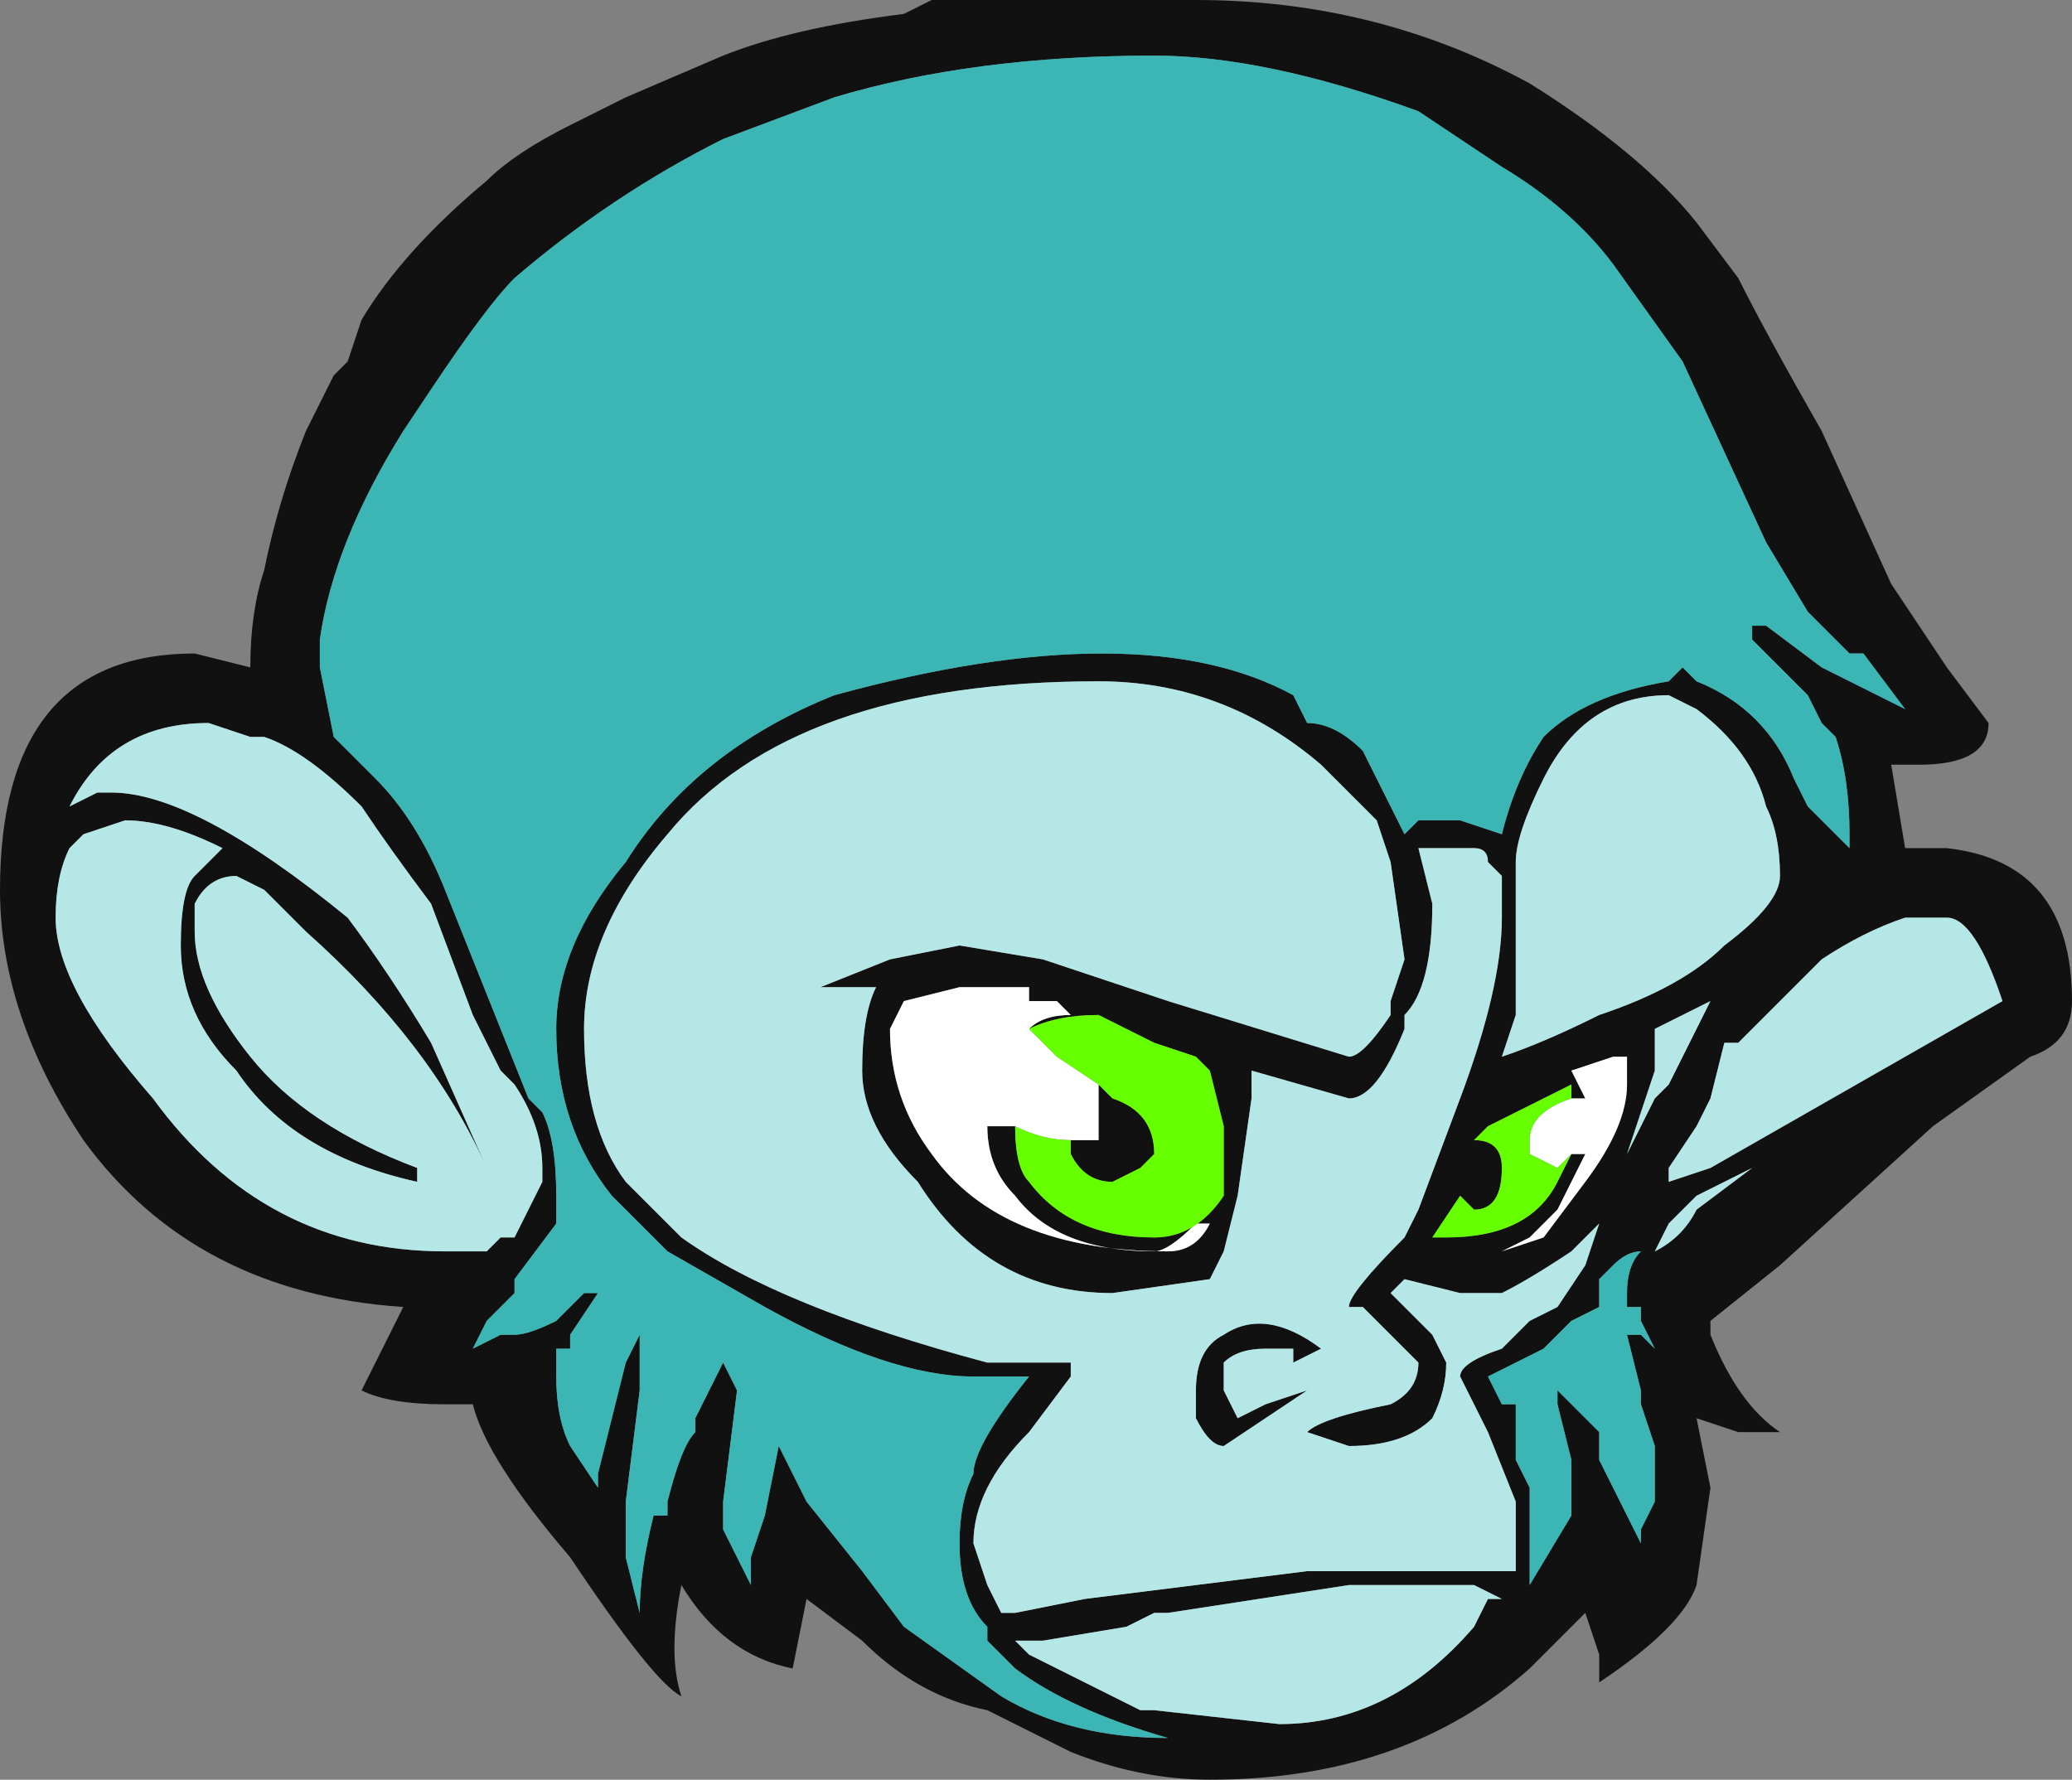 <?xml version="1.0" encoding="UTF-8" standalone="no"?>
<svg xmlns:ffdec="https://www.free-decompiler.com/flash" xmlns:xlink="http://www.w3.org/1999/xlink" ffdec:objectType="frame" height="44.8px" width="52.15px" xmlns="http://www.w3.org/2000/svg">
  <rect width="100%" height="100%" fill="#808080" stroke="none"/>
  <g transform="matrix(1.0, 0.0, 0.0, 1.0, -1.4, -4.55)">
    <use ffdec:characterId="345" height="6.4" transform="matrix(7.0, 0.0, 0.0, 7.0, 1.4, 4.55)" width="7.45" xlink:href="#shape0"/>
  </g>
  <defs>
    <g id="shape0" transform="matrix(1.0, 0.0, 0.0, 1.0, -0.2, -0.65)">
      <path d="M6.45 1.65 Q6.55 1.85 6.75 2.2 L7.0 2.75 7.2 3.05 7.35 3.25 Q7.35 3.4 7.1 3.4 L7.0 3.4 7.05 3.7 7.2 3.7 Q7.65 3.75 7.65 4.25 7.65 4.4 7.5 4.45 L7.15 4.7 6.6 5.2 6.35 5.4 6.35 5.45 Q6.45 5.7 6.6 5.8 L6.45 5.8 6.3 5.75 6.35 6.0 6.3 6.35 Q6.25 6.5 5.95 6.7 5.95 6.65 5.95 6.6 L5.9 6.45 5.7 6.65 Q5.25 7.05 4.55 7.05 4.3 7.05 4.05 6.95 L3.75 6.8 Q3.5 6.75 3.3 6.55 L3.1 6.4 3.05 6.65 Q2.8 6.6 2.65 6.35 2.6 6.6 2.65 6.75 2.55 6.7 2.25 6.25 1.95 5.9 1.9 5.7 L1.8 5.7 Q1.6 5.7 1.5 5.65 L1.65 5.35 Q0.9 5.3 0.5 4.75 0.2 4.3 0.2 3.85 0.2 3.0 0.9 3.0 L1.1 3.05 Q1.1 2.85 1.15 2.7 1.2 2.45 1.3 2.2 L1.4 2.0 1.45 1.95 1.5 1.8 Q1.65 1.55 1.95 1.3 2.05 1.2 2.25 1.1 L2.45 1.0 2.8 0.85 Q3.05 0.75 3.45 0.7 L3.55 0.65 4.5 0.65 Q5.15 0.65 5.7 0.95 6.1 1.2 6.3 1.45 L6.45 1.65 M6.15 3.05 L6.2 3.1 6.25 3.05 6.3 3.1 Q6.55 3.2 6.65 3.45 L6.7 3.55 6.85 3.7 6.85 3.65 Q6.85 3.45 6.8 3.3 L6.75 3.25 6.7 3.15 6.5 2.95 6.5 2.9 6.55 2.9 6.75 3.05 7.05 3.2 6.9 3.0 6.85 3.0 6.7 2.85 6.55 2.6 6.25 1.95 6.0 1.6 Q5.85 1.4 5.6 1.25 5.45 1.15 5.3 1.05 4.75 0.85 4.35 0.85 3.7 0.85 3.2 1.0 L2.8 1.15 Q2.4 1.35 2.05 1.65 1.95 1.75 1.75 2.05 L1.65 2.2 Q1.4 2.6 1.35 2.95 L1.35 3.05 1.4 3.3 1.55 3.45 Q1.7 3.6 1.8 3.85 L2.1 4.6 2.15 4.65 Q2.2 4.75 2.2 4.95 L2.2 5.05 2.05 5.25 2.05 5.3 1.95 5.4 1.9 5.5 2.0 5.45 2.05 5.45 Q2.1 5.45 2.2 5.4 L2.3 5.3 2.35 5.3 2.25 5.45 2.25 5.5 2.2 5.5 2.2 5.6 Q2.2 5.75 2.25 5.85 L2.35 6.0 2.35 5.95 2.45 5.55 2.5 5.45 2.5 5.65 2.45 6.05 2.45 6.25 2.5 6.45 Q2.5 6.3 2.55 6.1 L2.6 6.1 2.6 6.05 Q2.65 5.85 2.7 5.8 L2.7 5.75 2.8 5.55 2.85 5.65 2.8 6.05 2.8 6.15 2.9 6.35 2.9 6.25 2.95 6.1 3.0 5.85 3.1 6.05 3.3 6.3 3.45 6.5 3.8 6.75 Q4.05 6.9 4.4 6.9 4.05 6.8 3.85 6.65 L3.75 6.55 3.75 6.5 Q3.65 6.4 3.65 6.2 3.65 6.05 3.7 5.95 3.7 5.85 3.9 5.6 L3.7 5.6 Q3.4 5.6 2.95 5.35 L2.6 5.15 2.4 4.95 Q2.2 4.7 2.2 4.35 2.2 4.05 2.45 3.75 2.7 3.35 3.2 3.15 4.3 2.85 4.85 3.15 L4.9 3.25 Q5.0 3.25 5.1 3.35 L5.25 3.65 5.3 3.6 5.45 3.6 5.6 3.65 Q5.65 3.45 5.75 3.3 5.9 3.15 6.2 3.1 L6.15 3.05 M6.2 3.15 Q5.9 3.15 5.75 3.45 5.65 3.65 5.65 3.75 L5.65 4.3 5.6 4.45 Q5.75 4.4 5.95 4.3 6.25 4.2 6.4 4.05 6.6 3.9 6.6 3.8 6.6 3.65 6.55 3.55 6.5 3.35 6.3 3.2 L6.2 3.15 M7.05 3.95 Q6.9 4.0 6.75 4.1 L6.45 4.4 6.4 4.4 6.35 4.6 6.3 4.7 6.2 4.85 6.2 4.9 6.35 4.85 7.4 4.25 Q7.3 3.95 7.2 3.95 L7.05 3.95 M6.15 4.35 L6.15 4.5 6.05 4.8 6.15 4.6 6.2 4.55 6.35 4.25 6.15 4.35 M5.85 4.8 L5.9 4.8 5.8 5.0 5.7 5.1 5.6 5.15 5.75 5.1 5.9 4.9 Q6.05 4.7 6.05 4.55 L6.05 4.45 6.0 4.45 5.85 4.5 5.9 4.6 5.85 4.6 5.85 4.55 5.55 4.7 5.5 4.75 Q5.6 4.75 5.6 4.85 5.6 5.0 5.5 5.0 L5.45 4.95 5.35 5.1 5.4 5.1 Q5.7 5.1 5.8 4.9 L5.85 4.8 M5.95 5.05 L5.85 5.15 Q5.7 5.25 5.6 5.3 L5.45 5.3 5.25 5.25 5.2 5.3 5.35 5.45 5.4 5.55 Q5.4 5.65 5.35 5.75 5.25 5.85 5.05 5.85 L4.9 5.8 Q4.95 5.75 5.2 5.7 5.3 5.65 5.3 5.55 L5.1 5.35 5.05 5.35 Q5.05 5.3 5.25 5.1 L5.3 5.0 5.45 4.6 Q5.6 4.2 5.6 3.95 L5.6 3.8 5.55 3.75 Q5.55 3.7 5.5 3.7 L5.3 3.7 5.35 3.9 Q5.35 4.2 5.25 4.3 L5.25 4.35 Q5.15 4.6 5.05 4.6 L4.7 4.5 4.7 4.6 4.65 4.95 4.6 5.15 4.55 5.25 4.2 5.3 Q3.75 5.3 3.5 4.9 3.3 4.7 3.3 4.5 3.3 4.3 3.35 4.2 L3.15 4.2 3.4 4.1 3.65 4.05 3.95 4.1 4.4 4.25 5.05 4.45 Q5.1 4.45 5.2 4.3 L5.2 4.25 5.25 4.1 5.2 3.75 5.15 3.6 4.95 3.4 Q4.6 3.1 4.15 3.1 3.05 3.1 2.6 3.65 2.3 4.0 2.3 4.35 2.3 4.7 2.45 4.9 L2.65 5.1 Q3.0 5.35 3.75 5.55 L4.05 5.55 4.05 5.6 3.9 5.8 Q3.7 6.0 3.7 6.2 L3.75 6.35 3.8 6.45 3.85 6.45 4.1 6.4 4.9 6.3 5.65 6.3 5.65 6.05 5.55 5.8 5.45 5.6 Q5.45 5.55 5.6 5.5 L5.7 5.4 5.8 5.35 5.9 5.2 5.95 5.05 M6.05 5.3 Q6.05 5.2 6.1 5.15 6.05 5.15 6.0 5.2 L5.95 5.25 5.95 5.35 5.85 5.4 5.75 5.5 5.55 5.6 5.6 5.7 5.65 5.7 5.65 5.9 5.7 6.0 5.7 6.35 5.85 6.1 5.85 5.9 5.8 5.7 5.8 5.65 5.95 5.8 5.95 5.9 6.1 6.2 6.1 6.15 6.15 6.05 6.15 5.85 6.1 5.7 6.1 5.65 6.05 5.45 6.1 5.45 6.15 5.5 6.1 5.4 6.1 5.35 6.05 5.35 6.05 5.3 M6.3 4.95 L6.2 5.05 6.15 5.15 Q6.25 5.1 6.3 5.0 L6.5 4.85 6.3 4.95 M0.6 3.5 Q0.9 3.5 1.45 3.95 1.6 4.15 1.75 4.4 L1.95 4.85 Q1.75 4.4 1.3 4.0 L1.15 3.85 1.05 3.8 Q0.95 3.8 0.9 3.9 L0.9 4.0 Q0.9 4.2 1.1 4.45 1.3 4.7 1.7 4.85 L1.7 4.9 Q1.25 4.8 1.05 4.5 0.85 4.3 0.85 4.05 0.85 3.85 0.9 3.8 0.95 3.75 1.0 3.7 0.8 3.6 0.65 3.6 L0.5 3.65 0.45 3.7 Q0.4 3.8 0.4 3.95 0.4 4.2 0.75 4.6 1.15 5.15 1.8 5.15 L1.95 5.15 2.0 5.1 2.05 5.1 2.15 4.9 2.15 4.85 Q2.15 4.7 2.05 4.55 L2.0 4.5 1.9 4.3 1.75 3.9 Q1.6 3.7 1.5 3.55 1.3 3.35 1.15 3.3 L1.1 3.3 0.95 3.25 Q0.6 3.25 0.45 3.55 L0.55 3.5 0.6 3.5 M3.85 4.7 Q3.85 4.85 3.9 4.9 4.05 5.1 4.35 5.1 4.5 5.1 4.6 4.95 L4.6 4.7 4.55 4.5 4.5 4.45 4.35 4.4 4.15 4.3 Q4.0 4.3 3.9 4.35 3.95 4.3 4.05 4.3 L4.0 4.25 3.9 4.25 3.9 4.2 3.65 4.2 3.45 4.25 3.4 4.35 Q3.4 4.6 3.55 4.8 3.8 5.15 4.4 5.15 4.5 5.15 4.55 5.05 L4.5 5.05 Q4.4 5.15 4.35 5.15 4.0 5.15 3.85 4.95 3.75 4.85 3.75 4.7 L3.85 4.7 M4.15 4.55 L4.2 4.6 Q4.35 4.65 4.35 4.8 L4.3 4.85 4.2 4.9 Q4.1 4.9 4.05 4.8 L4.05 4.75 4.15 4.75 4.15 4.55 M3.9 6.6 L4.3 6.8 4.35 6.8 4.8 6.85 Q5.2 6.85 5.5 6.5 L5.55 6.4 5.6 6.4 5.5 6.35 5.05 6.35 4.4 6.45 4.35 6.45 4.25 6.5 3.95 6.55 3.85 6.55 3.9 6.6 M4.9 5.65 L4.6 5.85 Q4.55 5.85 4.5 5.75 L4.5 5.65 Q4.5 5.5 4.6 5.45 4.75 5.35 4.95 5.5 L4.85 5.55 4.85 5.5 Q4.8 5.5 4.75 5.5 4.65 5.5 4.6 5.55 L4.6 5.65 4.65 5.75 4.75 5.7 4.9 5.65" fill="#111111" fill-rule="evenodd" stroke="none"/>
      <path d="M6.15 4.35 L6.35 4.25 6.2 4.55 6.15 4.6 6.05 4.8 6.15 4.5 6.15 4.35 M7.05 3.95 L7.2 3.95 Q7.3 3.95 7.4 4.25 L6.35 4.85 6.2 4.9 6.2 4.85 6.3 4.7 6.35 4.6 6.4 4.4 6.45 4.4 6.75 4.1 Q6.9 4.0 7.05 3.95 M6.2 3.15 L6.3 3.2 Q6.5 3.35 6.55 3.55 6.6 3.65 6.6 3.8 6.6 3.9 6.4 4.05 6.25 4.2 5.95 4.3 5.75 4.4 5.6 4.45 L5.65 4.3 5.65 3.75 Q5.65 3.65 5.75 3.45 5.9 3.15 6.2 3.15 M5.95 5.05 L5.9 5.2 5.8 5.35 5.7 5.4 5.6 5.5 Q5.45 5.55 5.45 5.6 L5.55 5.8 5.65 6.05 5.65 6.3 4.9 6.3 4.1 6.4 3.85 6.45 3.8 6.45 3.75 6.35 3.7 6.2 Q3.7 6.0 3.9 5.8 L4.05 5.6 4.05 5.55 3.75 5.55 Q3.0 5.35 2.65 5.1 L2.45 4.9 Q2.3 4.7 2.3 4.35 2.3 4.0 2.6 3.65 3.05 3.1 4.15 3.1 4.6 3.1 4.95 3.4 L5.15 3.6 5.2 3.75 5.25 4.1 5.2 4.25 5.2 4.3 Q5.1 4.45 5.05 4.45 L4.4 4.25 3.95 4.1 3.65 4.05 3.4 4.1 3.15 4.2 3.35 4.2 Q3.3 4.3 3.3 4.5 3.3 4.7 3.5 4.9 3.75 5.3 4.2 5.3 L4.55 5.25 4.6 5.15 4.65 4.95 4.7 4.6 4.7 4.5 5.05 4.6 Q5.15 4.6 5.25 4.35 L5.25 4.3 Q5.35 4.2 5.35 3.9 L5.3 3.7 5.5 3.7 Q5.55 3.7 5.55 3.75 L5.6 3.8 5.6 3.95 Q5.6 4.2 5.45 4.6 L5.3 5.0 5.25 5.1 Q5.05 5.3 5.05 5.35 L5.1 5.35 5.3 5.55 Q5.3 5.65 5.2 5.7 4.95 5.75 4.9 5.8 L5.05 5.85 Q5.25 5.85 5.35 5.75 5.4 5.65 5.4 5.55 L5.35 5.45 5.2 5.3 5.25 5.25 5.45 5.3 5.6 5.3 Q5.7 5.25 5.85 5.15 L5.95 5.05 M0.6 3.5 L0.55 3.5 0.45 3.55 Q0.6 3.25 0.95 3.25 L1.1 3.3 1.15 3.3 Q1.3 3.35 1.5 3.55 1.6 3.7 1.75 3.9 L1.9 4.3 2.0 4.5 2.05 4.55 Q2.15 4.7 2.15 4.85 L2.15 4.9 2.05 5.1 2.0 5.1 1.95 5.15 1.8 5.15 Q1.15 5.15 0.75 4.6 0.4 4.2 0.4 3.95 0.4 3.8 0.45 3.7 L0.5 3.65 0.65 3.6 Q0.8 3.6 1.0 3.7 0.95 3.75 0.9 3.8 0.85 3.85 0.85 4.05 0.85 4.3 1.05 4.5 1.25 4.8 1.7 4.9 L1.7 4.85 Q1.3 4.7 1.1 4.45 0.9 4.2 0.9 4.0 L0.9 3.9 Q0.95 3.8 1.05 3.8 L1.15 3.85 1.3 4.0 Q1.75 4.4 1.95 4.85 L1.75 4.4 Q1.6 4.15 1.45 3.95 0.9 3.5 0.6 3.5 M6.3 4.95 L6.5 4.85 6.3 5.0 Q6.25 5.1 6.15 5.15 L6.2 5.05 6.3 4.95 M4.9 5.65 L4.75 5.7 4.65 5.75 4.6 5.65 4.6 5.55 Q4.65 5.5 4.75 5.5 4.8 5.5 4.85 5.5 L4.85 5.55 4.95 5.5 Q4.75 5.35 4.6 5.45 4.5 5.5 4.5 5.65 L4.5 5.75 Q4.55 5.85 4.6 5.85 L4.9 5.65 M3.9 6.6 L3.85 6.55 3.95 6.55 4.25 6.5 4.35 6.45 4.4 6.45 5.05 6.35 5.5 6.35 5.6 6.4 5.55 6.4 5.5 6.5 Q5.2 6.85 4.8 6.85 L4.35 6.8 4.3 6.8 3.9 6.6" fill="#b6e7e7" fill-rule="evenodd" stroke="none"/>
      <path d="M6.15 3.05 L6.2 3.1 Q5.9 3.15 5.75 3.3 5.65 3.45 5.6 3.65 L5.45 3.6 5.3 3.6 5.25 3.65 5.1 3.35 Q5.0 3.25 4.9 3.25 L4.85 3.15 Q4.3 2.85 3.2 3.15 2.7 3.35 2.45 3.75 2.2 4.05 2.2 4.35 2.2 4.7 2.4 4.95 L2.6 5.15 2.95 5.35 Q3.4 5.6 3.7 5.6 L3.9 5.6 Q3.7 5.85 3.7 5.95 3.65 6.05 3.65 6.2 3.65 6.4 3.75 6.5 L3.75 6.55 3.85 6.65 Q4.05 6.8 4.4 6.9 4.05 6.9 3.8 6.75 L3.45 6.5 3.3 6.3 3.1 6.05 3.0 5.85 2.95 6.1 2.9 6.25 2.9 6.35 2.8 6.15 2.8 6.05 2.85 5.65 2.8 5.55 2.7 5.75 2.7 5.8 Q2.65 5.85 2.6 6.05 L2.6 6.1 2.55 6.1 Q2.5 6.3 2.5 6.45 L2.45 6.25 2.45 6.05 2.5 5.65 2.5 5.45 2.45 5.55 2.35 5.95 2.35 6.0 2.25 5.85 Q2.2 5.75 2.2 5.6 L2.2 5.5 2.25 5.5 2.25 5.45 2.35 5.3 2.3 5.3 2.2 5.4 Q2.1 5.45 2.05 5.45 L2.0 5.45 1.9 5.5 1.95 5.4 2.05 5.3 2.05 5.25 2.2 5.05 2.2 4.95 Q2.2 4.75 2.15 4.65 L2.1 4.6 1.8 3.85 Q1.7 3.6 1.55 3.45 L1.4 3.3 1.35 3.05 1.35 2.95 Q1.4 2.6 1.65 2.2 L1.75 2.05 Q1.95 1.75 2.05 1.65 2.4 1.35 2.8 1.15 L3.2 1.0 Q3.7 0.85 4.35 0.85 4.75 0.85 5.3 1.05 5.45 1.15 5.6 1.25 5.85 1.4 6.0 1.6 L6.25 1.95 6.55 2.6 6.7 2.85 6.85 3.0 6.9 3.0 7.05 3.2 6.75 3.05 6.55 2.9 6.5 2.9 6.5 2.95 6.7 3.15 6.75 3.25 6.8 3.3 Q6.85 3.45 6.85 3.65 L6.85 3.7 6.7 3.55 6.65 3.45 Q6.55 3.2 6.3 3.1 L6.25 3.05 6.2 3.1 6.15 3.05 M6.05 5.3 L6.05 5.35 6.1 5.35 6.1 5.4 6.15 5.5 6.1 5.45 6.05 5.45 6.1 5.65 6.1 5.7 6.15 5.85 6.15 6.05 6.1 6.15 6.1 6.2 5.95 5.9 5.95 5.8 5.8 5.65 5.8 5.7 5.85 5.9 5.85 6.1 5.7 6.35 5.7 6.0 5.65 5.9 5.65 5.7 5.6 5.7 5.55 5.6 5.75 5.5 5.85 5.4 5.95 5.35 5.95 5.25 6.0 5.2 Q6.05 5.15 6.1 5.15 6.05 5.2 6.05 5.3" fill="#3cb5b5" fill-rule="evenodd" stroke="none"/>
      <path d="M5.85 4.6 L5.9 4.6 5.85 4.5 6.0 4.45 6.05 4.45 6.05 4.55 Q6.05 4.7 5.9 4.9 L5.75 5.1 5.6 5.15 5.7 5.1 5.8 5.0 5.9 4.8 5.85 4.8 5.8 4.85 5.7 4.8 5.7 4.75 Q5.7 4.65 5.85 4.6 M3.9 4.35 L4.0 4.45 4.15 4.55 4.15 4.75 4.05 4.75 Q3.95 4.75 3.85 4.7 L3.75 4.7 Q3.75 4.85 3.85 4.95 4.0 5.15 4.35 5.15 4.4 5.15 4.5 5.05 L4.55 5.05 Q4.5 5.15 4.4 5.15 3.8 5.15 3.55 4.8 3.4 4.6 3.4 4.35 L3.45 4.25 3.65 4.2 3.9 4.2 3.9 4.25 4.0 4.25 4.05 4.3 Q3.95 4.3 3.9 4.35" fill="#ffffff" fill-rule="evenodd" stroke="none"/>
      <path d="M5.85 4.8 L5.8 4.9 Q5.7 5.1 5.4 5.1 L5.35 5.1 5.45 4.95 5.5 5.0 Q5.6 5.0 5.6 4.85 5.6 4.75 5.5 4.75 L5.55 4.7 5.85 4.55 5.85 4.6 Q5.7 4.65 5.7 4.75 L5.7 4.8 5.8 4.85 5.85 4.8 M3.9 4.35 Q4.0 4.3 4.15 4.3 L4.35 4.4 4.5 4.45 4.55 4.5 4.6 4.7 4.6 4.95 Q4.5 5.1 4.35 5.1 4.05 5.1 3.9 4.9 3.85 4.85 3.85 4.7 3.95 4.75 4.05 4.75 L4.05 4.8 Q4.1 4.9 4.2 4.9 L4.3 4.85 4.35 4.8 Q4.35 4.65 4.2 4.6 L4.15 4.55 4.0 4.45 3.9 4.35" fill="#66ff00" fill-rule="evenodd" stroke="none"/>
    </g>
  </defs>
</svg>
